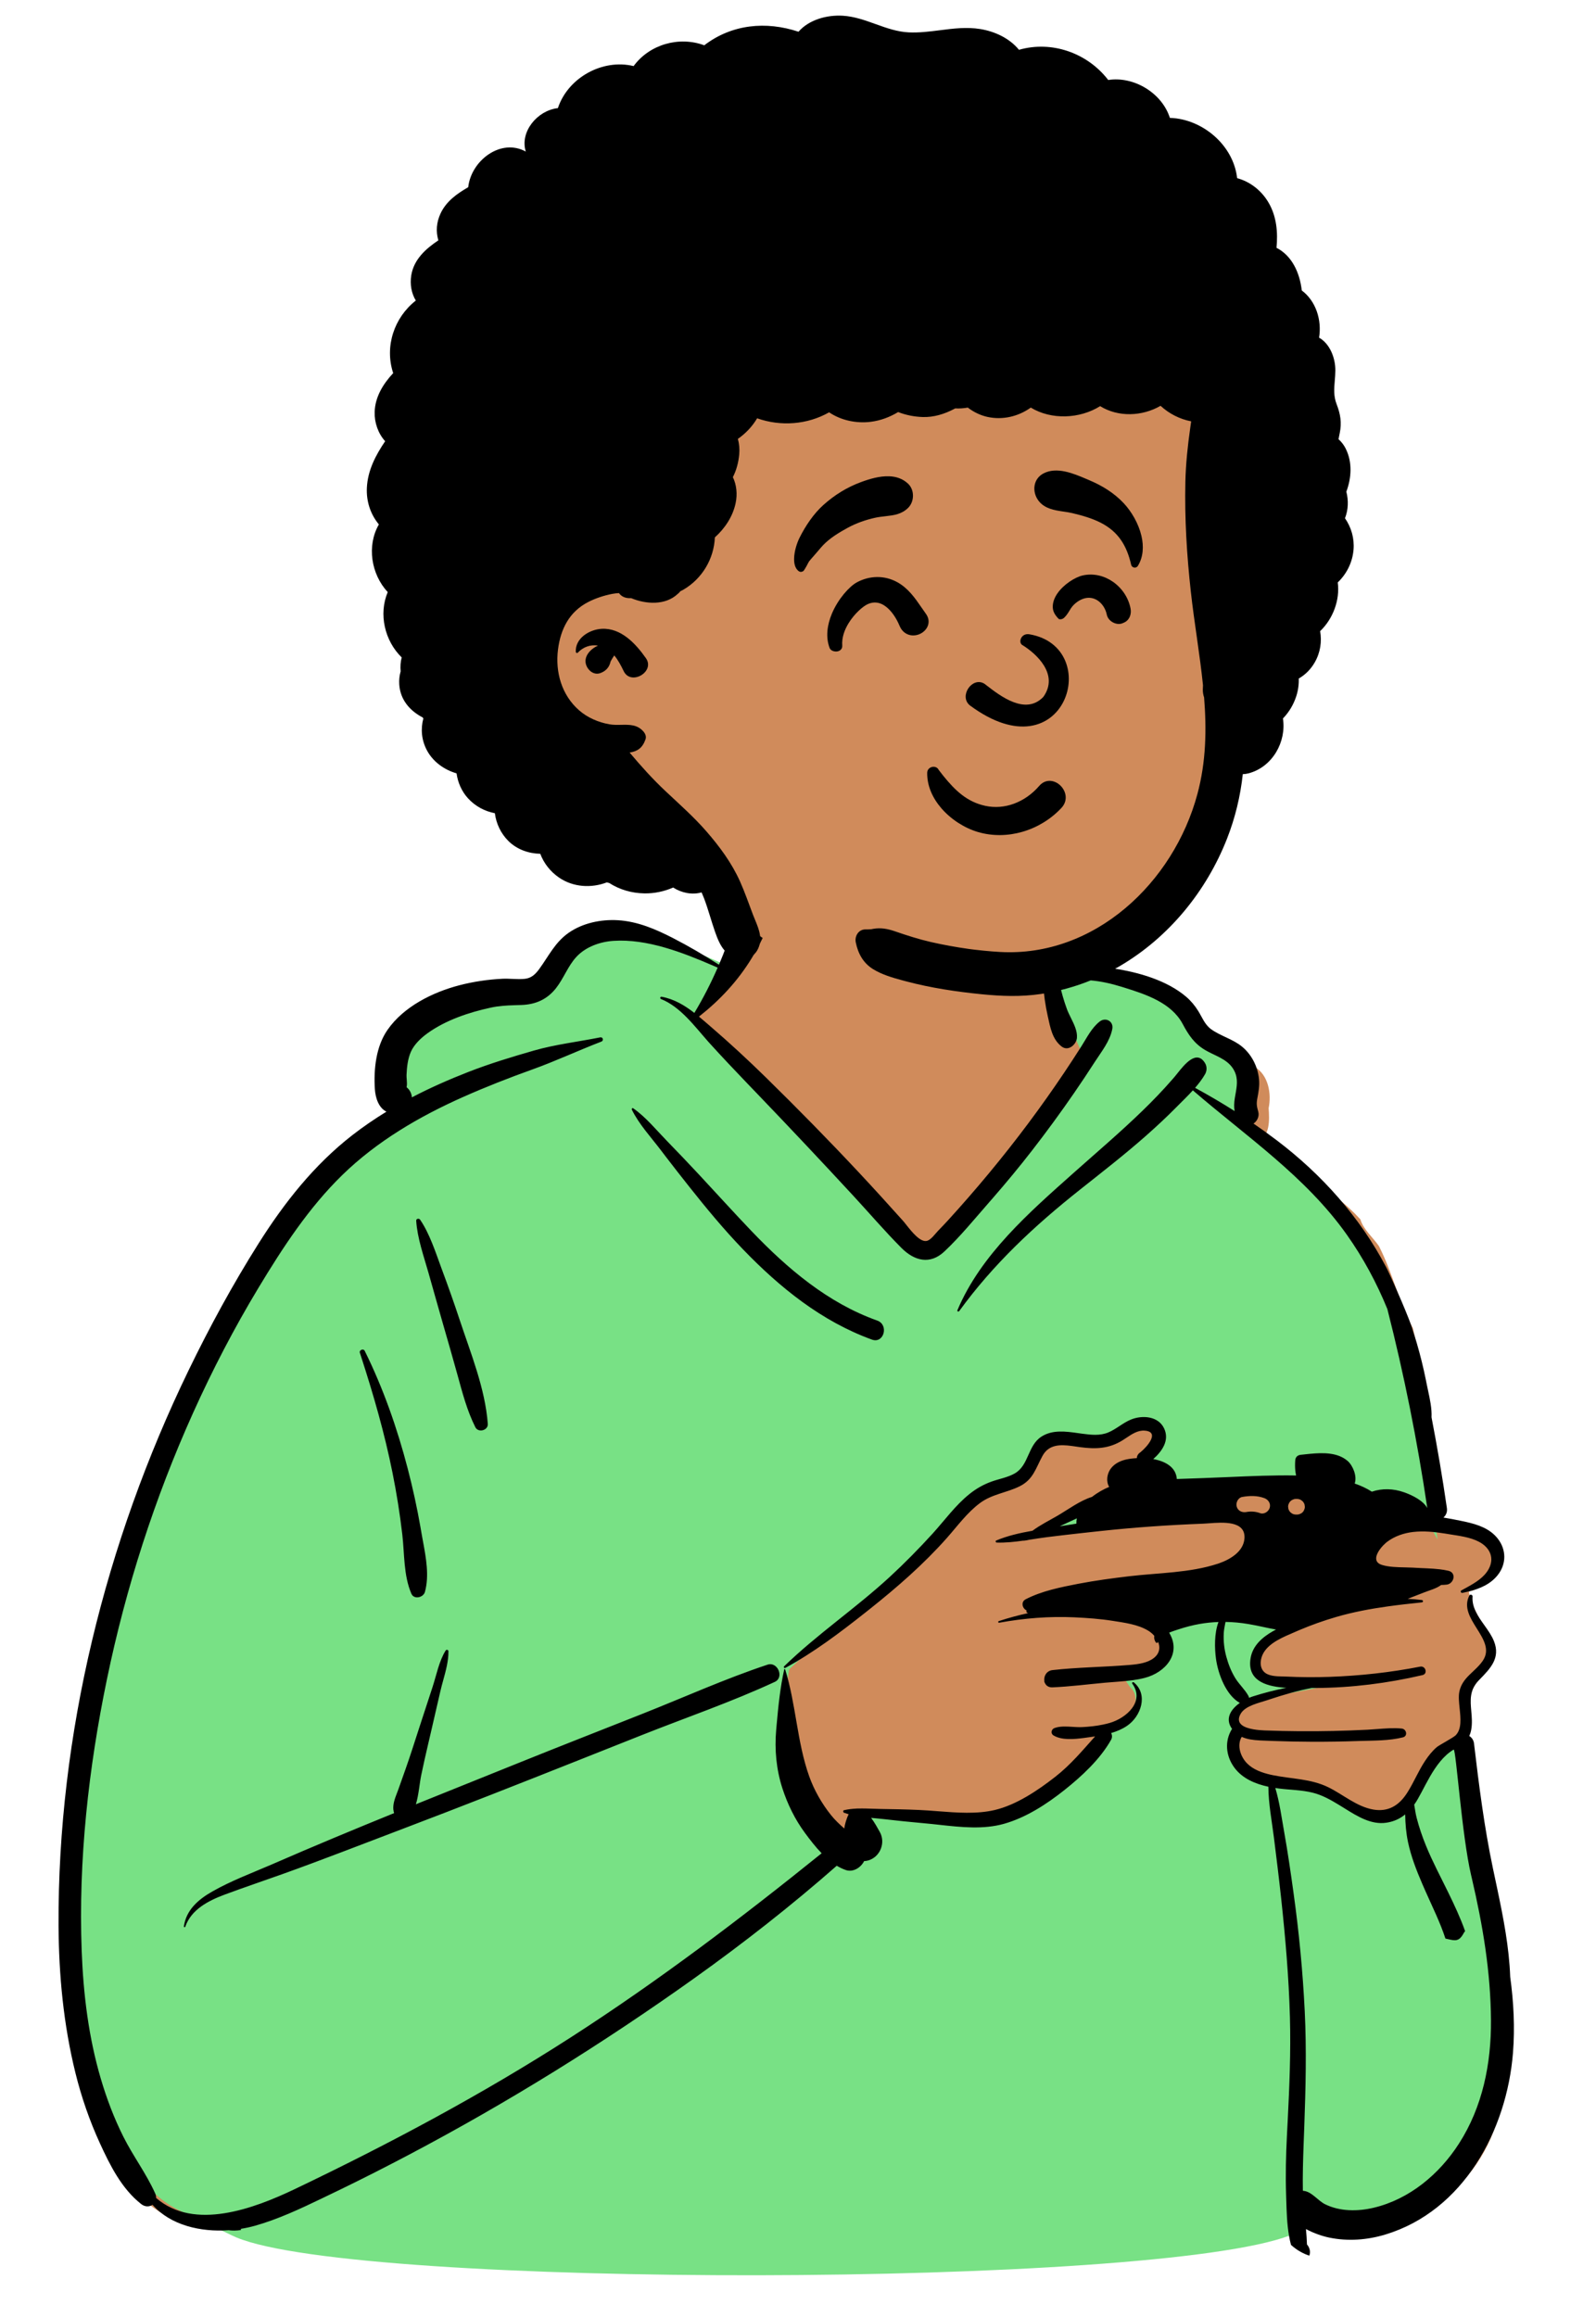 <svg xmlns="http://www.w3.org/2000/svg" xmlns:xlink="http://www.w3.org/1999/xlink" width="818" height="1187" viewBox="0 0 818 1187" fill="none">
<path d="M752.934 815.328C762.35 813.645 770.222 800.888 768.136 792.899C764.461 790.09 754.828 784.56 750.844 781.978C726.572 782.714 735.797 748.945 733.049 731.78C730.283 714.986 728.229 697.426 724.182 680.537C716.991 667.023 713.618 651.873 706.745 638.427C703.677 633.971 698.717 629.886 697.231 624.709C682.198 608.289 661.501 598.447 644.469 584.54C651.079 582.424 650.639 573.509 650.212 567.784C651.75 560.315 650.106 550.947 643.295 546.739C640.993 539.239 630.931 536.621 625.047 541.399C621.182 524.076 606.061 513.566 590.22 507.138L590.262 506.986C574.287 500.646 555.14 497.486 539.201 501.049C547.614 407.301 475.811 403.859 439.371 411.738C420.731 415.768 392.764 428.313 386.411 445.754C382.824 455.601 372.53 487.357 371.065 497.486C343.238 481.607 310.978 460.668 286.842 492.636C282.009 498.207 276.661 502.345 269.43 504.259C246.85 510.118 216.88 510.314 204.046 533.332C196.374 547.592 203.273 556.988 201.212 571.253C99.57 642.632 14.629 905.585 33.7 1027.92C38.288 1071.7 60.688 1149.19 115.977 1139.53C144.177 1170.37 617.502 1170.37 666.309 1139.53C706.484 1150.03 747.306 1133.77 764.153 1095.29C785.548 1042.53 762.875 985.546 758.858 931.421C756.417 917.756 752.786 906.909 750.844 892.919C750.036 887.09 752.826 877.392 750.844 872.018C751.779 868.52 764.153 853.203 764.153 845.112C764.153 837.02 752.954 822.657 752.934 815.328Z"   fill="#D08B5B" >
</path>
<path d="M314.117 479.075C305.881 479.61 298.069 482.825 293.034 488.299C291.367 490.112 290.188 491.77 288.527 494.587L288.038 495.425L287.561 496.257L286.569 498.017C285.12 500.591 284.222 502.091 283.283 503.403L283.013 503.774L282.725 504.156L282.44 504.521C278.592 509.378 273.602 511.725 266.947 511.938L263.415 512.045L262.592 512.073L261.964 512.097C257.422 512.278 254.198 512.609 250.772 513.352C237.416 516.248 226.152 520.588 217.312 526.919L217.147 527.036C213.116 529.849 212.503 527.555 208.29 536.473L207.76 537.614C203.692 546.489 206.696 557.562 207.692 561.235C207.836 561.766 207.938 562.142 207.971 562.335L207.982 562.42L208.245 567.057Q189.886 583.671 173.302 599.815C160.861 611.927 150.097 625.965 137.991 644.99L136.665 647.085L135.35 649.184L134.045 651.287L132.614 653.615L131.191 655.95L129.804 658.242L128.53 660.363C116.679 680.197 105.87 701.003 96.063 722.757C76.445 766.276 61.577 812.298 51.766 859.646C41.65 908.459 37.069 955.31 38.743 999.699C39.669 1024.24 42.768 1045.94 48.684 1065.97C51.863 1076.73 55.73 1086.74 60.387 1096.04C61.541 1098.34 62.631 1100.34 64.162 1102.96L64.799 1104.04L65.948 1105.97L69.702 1112.16C80 1129 99 1139 115.32 1136.94C130.534 1135.02 108.283 1140.2 108.283 1140.2L119.387 1145.53L121.183 1146.33C183.977 1172.56 590.967 1172.09 661.171 1145.28L662.78 1139.67L662.743 1139.28L662.647 1138.2C662.511 1136.55 662.01 1123.46 662.01 1123.46C661.749 1114.39 664.526 1116.66 664.629 1122.48L664.677 1125.21L667.4 1125.42L667.62 1125.44C667.768 1125.46 667.921 1125.49 668.079 1125.53C669.361 1125.83 670.423 1126.53 672.83 1128.57L673.436 1129.08C675.258 1130.61 676.257 1131.32 677.663 1132.02C685.366 1135.85 694.923 1136.35 704.558 1134.08C722.837 1129.74 739.058 1117.19 750.172 1099.89C761.83 1081.76 767.205 1059.76 767.058 1035.12C766.895 1012.19 763.614 989.307 757.141 961.592L756.78 960.051L756.64 959.45L756.432 958.523C755.304 953.367 754.215 946.571 753.114 938.122L752.686 934.769L752.295 931.563C752.256 931.245 752.218 930.926 752.18 930.605L751.719 926.647L751.221 922.208L749.407 905.496C749.243 904.03 749.098 902.786 748.966 901.714L748.797 900.384L748.641 899.233L748.502 898.298L748.37 897.5L748.285 897.04L748.202 896.636C748.112 896.229 748.021 895.893 747.906 895.589C747.459 894.398 746.989 893.694 745.404 893.446L744.859 893.361L743.779 893.59L742.833 894.169L742.418 894.437C737.603 897.609 733.793 902.402 729.84 909.343C729.84 909.343 723.711 920.885 722.273 922.862L721.522 923.894L721.624 924.47L718.173 927.31L717.82 927.592C715.571 929.35 713.035 930.455 710.013 930.91C705.256 931.628 700.737 930.091 693.88 925.998L692.951 925.437L692.2 924.975L689.973 923.592L687.671 922.177L686.485 921.461L685.924 921.127C681.106 918.28 677.485 916.61 673.374 915.585C670.312 914.82 667.76 914.478 662.79 914.054L659.293 913.759L658.011 913.64L657.177 913.554L655.941 913.409L654.33 913.188L652.109 912.839L650.587 912.514L650.05 912.396C643.119 910.833 638.038 908.107 634.898 903.824C631.135 898.689 630.723 892.372 633.871 887.414L634.967 885.688L633.76 884.036L633.626 883.847C631.68 880.997 632.768 878.127 636.668 875.234L638.89 873.628L641.206 872.669L641.598 872.51C642.11 872.306 642.583 872.135 643.02 871.998C648.65 870.213 654.225 868.782 659.743 867.724L682.528 863.352L658.464 861.722L657.908 861.677L657.061 861.599L656.258 861.512C646.649 860.398 642.573 857.098 643.824 849.932C644.627 845.339 648.045 841.616 653.823 838.351L654.761 837.834L654.98 837.719L655.198 837.611L663.7 833.522L654.398 831.949L653.519 831.796C652.61 831.633 651.694 831.454 650.643 831.236L644.868 830.012C643.534 829.74 642.285 829.502 640.971 829.272L640.076 829.119C636.292 828.482 632.509 828.115 628.745 828.022L628.795 827.891L626.258 827.979L625.525 828.005L624.284 828.048L623.172 828.095C620.206 828.243 617.242 828.572 614.281 829.081C610.535 829.739 606.777 830.702 602.938 831.968L601.123 832.569L600.638 832.733L600.153 832.901C599.36 833.179 598.644 833.449 597.952 833.735L594.723 835.07L596.531 838.06L596.681 838.313C601.161 846.076 595.962 854.144 585.844 856.774C584.324 857.17 582.698 857.493 580.846 857.778L575.31 858.595L579.137 864.331L579.412 864.581L579.613 864.769C584.145 869.168 582.052 877.583 575.803 881.788C573.773 883.159 571.357 884.23 568.51 885.07L564.947 886.121L566.725 889.383L566.77 889.478C566.831 889.63 566.818 889.754 566.73 889.911C562.051 898.252 554.275 906.291 543.523 914.828C533.003 923.178 523.286 928.825 513.622 931.561C507.68 933.234 501.136 933.613 492.75 933.042L491.65 932.963C490.649 932.888 489.652 932.803 488.54 932.698L487.385 932.586L485.311 932.373L479.488 931.743L477.057 931.486L475.934 931.374L470.461 930.874L467.333 930.575C463.659 930.216 459.892 929.819 455.991 929.381L452.243 928.954L451.074 928.831L450.223 928.747L439.816 927.776L443.95 933.213L444.229 933.586C444.97 934.599 445.703 935.747 446.496 937.105L447.048 938.067L448.125 939.979L448.24 940.189C450.319 944.12 448.204 949.183 443.952 950.354C443.533 950.471 443.104 950.535 442.683 950.547L440.887 950.599L440.085 952.207L439.97 952.427C438.739 954.663 436.236 955.933 434.363 955.289C433.005 954.826 431.65 954.181 430.291 953.36L428.41 952.223L425.432 949.81L422.843 947.137C420.651 944.845 418.629 942.377 416.008 938.889L414.901 937.403C413.418 935.399 412.234 935.046 411.166 934.727C408.789 934.019 406.982 933.48 403.723 915.322C399 889 404.202 856.903 404.202 856.903C404.263 856.51 404.319 856.161 404.37 855.857L404.464 855.314L405.786 854.048C411.116 848.982 416.346 844.495 424.933 837.541L427.792 835.234L436.88 827.954C444.212 822.068 448.931 818.172 453.302 814.323L454.639 813.138L456.263 811.676L457.84 810.234C465.354 803.316 472.732 795.852 480.106 787.758L481.052 786.704C481.157 786.586 481.263 786.466 481.37 786.345L482.365 785.206L483.568 783.805L486.954 779.81C491.603 774.348 494.326 771.435 497.511 768.747L498.062 768.287L498.57 767.874C501.842 765.238 505.324 763.272 509.173 761.904C509.647 761.734 510.095 761.584 510.635 761.417L511.529 761.147L514.045 760.42C517.579 759.392 519.581 758.641 521.693 757.384C525.003 755.42 526.684 753.157 528.9 748.44L529.286 747.607L530.161 745.667C532.003 741.644 533.196 739.921 535.304 738.575C538.598 736.47 542.5 736.074 548.662 736.807L549.483 736.909L550.291 737.015L553.557 737.47L554.837 737.641L555.375 737.709C561.405 738.462 565.081 738.348 569.016 736.719C570.504 736.105 571.68 735.472 573.459 734.35L574.205 733.874L576.257 732.539C577.865 731.502 578.872 730.912 579.887 730.442L580.269 730.271L580.641 730.115C586.038 727.895 591.915 729.09 593.82 733.176C595.449 736.662 594.12 740.269 590.164 744.208L589.753 744.608L589.355 744.982L584.437 749.446L590.425 750.529L590.794 750.599C596.526 751.715 599.762 754.228 600.048 758.013L600.264 760.881L604.797 760.73L620.008 760.196L637.348 759.463L644.146 759.21C651.033 758.983 656.882 758.895 662.452 758.962L664.116 758.987L667.931 759.055L667.096 755.331L666.992 754.828C666.763 753.641 666.644 752.369 666.628 750.992L666.627 750.592L666.633 750.182C666.645 749.628 666.674 749.041 666.721 748.385L670.421 747.988L671.594 747.872L672.376 747.801L673.364 747.722C680.654 747.185 685.348 747.979 688.613 750.812C690.709 752.642 692.164 756.906 691.371 759.078L690.322 761.952L693.216 762.945L693.906 763.188C696.649 764.179 699.146 765.382 701.374 766.805L702.583 767.578L703.943 767.122L704.406 766.972C708.886 765.583 713.669 765.739 718.412 767.39L719.03 767.61L719.326 767.721L719.734 767.877C724.056 769.564 727.521 771.828 728.773 774.113L736.815 788.792L734.372 772.233L733.89 769.004C728.858 735.639 722.172 702.594 713.848 669.973L713.797 669.772L713.168 668.243C707.61 654.887 700.729 642.348 692.607 630.883C685.119 620.308 676.172 610.402 665.156 600.128L664.825 599.819L663.135 598.256C657.022 592.637 651.176 587.655 641.366 579.625L634.357 573.912L636.891 575.521L635.614 568.732L635.558 568.402C635.336 566.952 635.388 565.226 635.697 563.264L635.811 562.569L636.287 559.828L636.41 559.082L636.479 558.626C637.262 553.349 636.833 549.702 634.299 545.807C632.005 542.279 629.327 540.489 623.497 537.695L621.65 536.803C621.13 536.547 620.698 536.329 620.309 536.123L619.859 535.88L619.431 535.64L619.087 535.439C614.688 532.836 612.076 529.616 608.663 523.211C605.695 517.644 600.941 513.373 594.5 509.933C589.767 507.406 585.146 505.7 576.985 503.163L574.979 502.543L574.282 502.335C562.236 498.772 551.618 498.023 542.025 500.88L539.365 501.672L539.948 504.385L540.228 505.647C540.85 508.218 544.538 517.095 551.293 532.279L554.973 540.501L496.71 623.148C491.505 629.151 487.884 633.13 484.241 636.728L483.535 637.421L482.501 638.417L481.872 639.012C476.292 644.268 470.194 643.49 463.991 637.259Q461.76 635.018 421.848 592.17L358.769 524.392C358.227 523.775 357.697 523.178 357.117 522.535L358.322 520.542L359.107 519.23C363.273 512.205 367.074 504.744 370.456 496.988L371.658 494.232L365.926 491.748L364.257 491.034C343.1 482.038 328.722 478.122 314.117 479.075ZM550.522 775.241L545.186 777.691L543.017 778.699L542.324 779.03L542.225 779.08L541.858 779.259L523.821 788.321L543.55 784.975L545.642 784.626C547.741 784.281 549.86 783.951 551.998 783.634L554.641 783.242L554.557 780.572L554.554 780.178C554.564 779.649 554.626 779.107 554.738 778.554L555.928 772.699L550.522 775.241Z" fill-rule="evenodd"  fill="#78E185" >
</path>
<path d="M378.528 464.733C380.225 458.012 379.977 449.136 385.103 444.082C389.56 439.689 398.143 441.414 399.588 447.907C399.661 448.232 399.712 448.553 399.758 448.874C400.092 450.244 400.217 451.561 400.176 452.884C400.196 453.361 400.161 453.839 400.072 454.312C399.893 455.869 399.518 457.467 399.011 459.214C397.932 462.931 396.696 466.603 395.315 470.22C392.585 477.373 389.362 484.198 385.378 490.74C378.181 502.557 369.032 512.366 358.246 520.845C360.293 522.534 362.294 524.291 364.299 526.016C373.99 534.356 383.419 543.074 392.552 552.022C408.771 567.915 424.664 584.103 440.184 600.679C447.839 608.854 455.352 617.136 462.824 625.474L463.069 625.754L463.334 626.07C463.685 626.494 464.082 626.996 464.516 627.544C467.366 631.146 471.814 636.768 475.248 635.702C477.246 635.08 479.35 632.099 480.712 630.677L483.221 628.061C484.055 627.186 484.883 626.307 485.698 625.415C500.294 609.423 514.105 592.817 527.073 575.46C533.401 566.991 539.518 558.363 545.413 549.585C548.443 545.072 551.417 540.519 554.331 535.928C557.149 531.488 559.428 526.716 563.581 523.402C566.629 520.97 570.852 523.2 570.084 527.187C568.874 533.466 564.528 538.776 561.106 544.083C557.669 549.416 554.151 554.697 550.554 559.922C543.631 569.982 536.408 579.83 528.927 589.48C522.485 597.79 515.763 605.887 508.86 613.82L506.973 615.98C499.548 624.445 492.26 633.431 484.055 641.157C476.708 648.076 468.684 646.06 461.991 639.336C453.526 630.835 445.667 621.641 437.522 612.83C421.246 595.222 404.8 577.748 388.184 560.46L382.722 554.77C376.353 548.122 370.01 541.432 363.833 534.621L363.036 533.733C355.991 525.808 348.828 515.881 338.813 511.852C338.089 511.561 338.355 510.533 339.137 510.677C345.548 511.862 350.9 515.092 355.88 518.951C360.356 511.544 364.35 503.736 367.832 495.75L365.598 494.78C349.614 487.873 331.599 480.909 314.438 482.029C307.522 482.479 300.143 485.099 295.368 490.291C291.044 494.994 288.885 501.336 284.917 506.345C280.372 512.082 274.444 514.664 267.169 514.897L263.631 515.004C259.563 515.136 255.661 515.349 251.534 516.245C240.352 518.669 228.563 522.602 219.185 529.319C215.783 531.755 212.271 535.105 210.626 538.796C208.995 542.453 208.526 546.732 208.367 550.679C208.338 551.403 208.402 552.214 208.467 553.042C208.574 554.415 208.686 555.835 208.386 556.983C208.44 556.774 208.465 556.886 208.472 557.106C209.971 558.288 210.992 560.253 211.103 562.211C220.451 557.339 230.128 553.069 239.993 549.22C250.977 544.935 262.302 541.501 273.629 538.249C284.715 535.068 296.319 533.752 307.62 531.484C309.059 531.195 309.559 533.138 308.218 533.654C296.34 538.216 284.847 543.624 272.87 547.916C260.899 552.207 249.017 556.851 237.393 562.013C214.925 571.994 193.222 584.694 175.521 601.925C158.233 618.755 144.898 639.2 132.496 659.756C120.006 680.457 108.859 701.912 98.924 723.951C79.27 767.55 64.532 813.391 54.829 860.215C45.386 905.781 40.11 952.974 41.867 999.547C42.701 1021.67 45.403 1043.8 51.687 1065.08C54.689 1075.24 58.447 1085.17 63.195 1094.65C68.202 1104.65 74.948 1113.55 79.52 1123.72C79.896 1124.56 80.04 1125.36 80.019 1126.1C99.519 1143 130.041 1131.61 151.145 1121.53C199.705 1098.31 247.365 1072.9 292.665 1043.74C337.375 1014.96 379.745 982.837 421.115 949.498C417.915 946.198 415.094 942.498 412.615 939.148C407.495 932.228 403.645 924.388 400.995 916.207C397.895 906.627 396.934 896.377 397.815 886.368L398.065 883.537C398.908 874.085 399.881 864.493 401.955 855.257C401.974 855.138 402.065 855.087 402.165 855.087C402.264 855.087 402.365 855.148 402.405 855.257C407.995 873.148 408.445 892.377 414.724 910.038C417.254 917.138 421.174 923.998 425.875 929.888C427.905 932.437 430.285 934.648 432.714 936.808C432.875 935.707 433.094 934.618 433.424 933.548L433.686 932.701C434.011 931.672 434.414 930.529 434.974 929.517C434.184 929.288 433.415 929.038 432.655 928.757C432.054 928.538 431.924 927.568 432.655 927.408C434.645 926.948 436.695 926.718 438.785 926.618C439.115 926.568 439.434 926.558 439.754 926.578C442.302 926.499 444.88 926.591 447.411 926.681L447.411 926.681C448.763 926.729 450.102 926.777 451.415 926.798C457.945 926.898 464.455 927.017 470.974 927.308C474.107 927.443 477.342 927.695 480.624 927.951C490.415 928.714 500.627 929.509 509.825 927.337C520.985 924.698 531.985 917.257 540.934 910.257C548.754 904.138 554.785 896.868 561.274 889.618C560.808 889.691 560.346 889.76 559.885 889.824L555.7 890.397C550.418 891.103 544.147 891.656 539.955 889.118C538.354 888.148 538.815 885.948 540.445 885.347C543.251 884.318 546.5 884.523 549.69 884.724C551.365 884.829 553.024 884.933 554.594 884.858C558.174 884.687 561.795 884.308 565.325 883.568C566.485 883.328 567.634 883.048 568.774 882.718C577.134 880.308 586.955 871.828 580.315 862.568C580.065 862.218 580.344 861.898 580.684 861.837C580.835 861.808 580.995 861.837 581.125 861.948C588.684 868.207 584.754 879.427 577.604 884.238C575.145 885.898 572.365 887.058 569.485 887.908C570.035 888.917 570.134 890.158 569.474 891.337C563.875 901.318 554.395 910.087 545.514 917.138C536.395 924.377 525.875 931.207 514.565 934.408C503.985 937.388 492.559 936.137 481.557 934.932C478.978 934.65 476.421 934.37 473.905 934.148C466.724 933.517 459.565 932.767 452.395 931.937C450.474 931.718 448.485 931.548 446.464 931.358C448.365 933.858 449.875 936.738 450.865 938.468C454.085 944.087 451.115 951.488 444.875 953.207C444.224 953.388 443.554 953.488 442.895 953.507C441.214 956.877 437.214 959.358 433.514 958.087C431.905 957.538 430.354 956.788 428.865 955.888C405.594 976.328 381.094 995.507 355.895 1013.49C309.165 1046.83 260.184 1077.28 209.395 1104.05C197.955 1110.08 186.428 1115.95 174.803 1121.59L164.797 1126.41C153.722 1131.74 142.387 1137.04 130.625 1140.35C128.332 1140.99 125.931 1141.51 123.471 1141.91C123.439 1142.13 123.431 1142.34 123.446 1142.54C121.234 1142.84 119.304 1142.88 117.656 1142.68L117.281 1142.63C102.864 1143.64 87.443 1140.12 78.168 1129.59C76.622 1130.67 74.368 1130.79 72.379 1129.23C62.376 1121.38 56.413 1109.43 51.18 1098.02C45.874 1086.45 41.715 1074.39 38.659 1062.03C32.555 1037.35 30.134 1011.9 30.006 986.513C29.545 888.694 54.043 790.016 96.595 702.197C107.387 679.924 119.283 658.067 132.489 637.13C145.659 616.25 160.952 596.845 180.537 581.617C186.169 577.239 192.028 573.236 198.071 569.548C194.015 567.538 192.404 562.425 192.12 557.883C191.49 547.796 192.692 536.175 198.598 527.664C206.883 515.724 221.714 508.362 235.466 504.782C242.645 502.914 250.071 501.825 257.476 501.457C259.158 501.373 260.87 501.447 262.58 501.522C264.752 501.617 266.923 501.712 269.033 501.482C272.361 501.12 274.419 499.134 276.333 496.523C281.236 489.83 284.428 482.81 291.461 477.904C298.677 472.871 308.028 470.945 316.721 471.467C326.848 472.076 336.087 476.066 345.006 480.651C353.056 484.789 360.87 489.373 368.485 494.263C369.881 490.992 371.196 487.696 372.419 484.389C374.791 477.977 376.854 471.361 378.528 464.733ZM535.863 482.149C536.431 478.086 537.274 473.822 539.559 470.638C539.779 470.332 540.317 470.325 540.417 470.75C541.133 473.815 540.972 477.131 540.813 480.41C540.723 482.251 540.634 484.08 540.701 485.847C540.879 490.542 541.433 495.21 542.249 499.836C550.831 495.322 560.973 494.742 570.753 496.195C583.404 498.075 598.043 502.235 607.958 510.687C610.406 512.775 612.434 515.247 614.132 517.972C616.17 521.242 617.471 524.936 620.702 527.279C625.7 530.904 631.896 532.307 636.701 536.324C641.6 540.419 644.641 546.541 645.284 552.859C645.627 556.222 645.072 559.366 644.434 562.646C643.862 565.597 644.143 566.808 644.92 569.649C645.53 571.879 644.366 574.41 642.468 575.64C646.537 578.433 650.551 581.312 654.495 584.308C677.474 601.748 696.905 623.488 710.375 649.068L710.701 649.703L711.078 650.467C714.36 657.211 722.949 676.927 724.016 681.36C724.779 683.675 725.518 685.999 726.205 688.337C728.019 694.533 729.558 700.807 730.833 707.131L731.174 708.858C731.398 710.008 731.658 711.204 731.923 712.43C732.884 716.865 733.928 721.688 733.703 726.124C736.686 741.582 739.329 757.105 741.585 772.693C741.88 774.735 741.067 776.394 739.805 777.495C742.822 777.98 745.82 778.576 748.785 779.177L750.508 779.539L751.37 779.729C757.545 781.122 763.64 783.15 767.684 788.337C772.045 793.948 772.134 801.158 767.754 806.808C764.035 811.608 758.604 813.888 752.934 815.328C751.815 815.608 750.684 815.868 749.554 816.097C748.795 816.257 748.295 815.218 749.014 814.818L750.218 814.153L751.859 813.253C756.133 810.897 760.569 808.238 762.934 803.988C766.145 798.218 763.604 792.877 758.094 789.948C753.482 787.492 747.776 786.863 742.654 786.025L740.538 785.675C735.183 784.82 729.721 784.265 724.315 784.877C719.585 785.417 714.795 787.028 710.974 789.917L710.621 790.195L710.255 790.502C706.904 793.406 702.086 799.928 708.405 801.808C711.959 802.858 716.083 802.944 720.036 803.026C721.457 803.056 722.855 803.085 724.197 803.158L724.854 803.198C729.104 803.488 733.545 803.488 737.844 803.998C739.384 804.177 740.905 804.427 742.395 804.778C746.665 805.788 745.195 811.468 741.434 811.868C740.514 811.968 739.575 812.017 738.634 812.038C736.174 813.888 732.774 814.728 729.865 815.877C727.085 816.978 724.295 818.068 721.485 819.138C723.905 819.248 726.325 819.448 728.735 819.748C729.514 819.837 729.524 820.888 728.735 820.968C722.934 821.558 717.134 822.198 711.354 823.007C702.405 824.248 693.514 825.908 684.825 828.437C678.474 830.294 672.2 832.505 666.115 835.085L664.274 835.877L663.515 836.208C657.992 838.602 650.848 841.403 647.674 846.677C646.014 849.427 645.285 853.677 647.625 856.308C649.793 858.762 654.015 858.848 657.384 858.916C657.905 858.927 658.406 858.937 658.875 858.956L659.155 858.968C666.575 859.328 674.004 859.377 681.434 859.118C697.004 858.568 712.585 856.868 727.875 853.877C730.695 853.328 731.915 857.558 729.075 858.218C711.04 862.408 692.806 864.707 674.301 864.814L672.274 864.818C665.066 866.196 657.996 868.251 650.987 870.57L649.585 871.038C645.445 872.437 638.375 873.828 635.934 877.937C634.315 880.667 634.884 882.538 636.485 883.808C639.304 886.038 645.304 886.457 648.224 886.568C659.924 887.007 671.634 887.087 683.344 886.837C689.195 886.707 695.045 886.498 700.895 886.198C702.471 886.115 704.076 885.991 705.694 885.865C709.95 885.536 714.295 885.199 718.424 885.597C720.875 885.837 721.695 889.437 719.035 890.108C712.006 891.888 704.122 891.733 696.859 891.96L696.024 891.988C688.224 892.267 680.415 892.388 672.615 892.368C665.92 892.341 659.227 892.206 652.539 891.96L646.626 891.726L645.579 891.675C642.428 891.507 639.209 891.143 636.415 889.847C633.835 894.167 635.764 899.957 639.094 903.377C642.264 906.638 646.835 908.238 651.214 909.238C651.625 909.328 652.035 909.417 652.445 909.498C662.065 911.457 671.865 911.288 680.865 915.707C688.434 919.427 695.365 925.627 703.844 927.097C711.424 928.417 716.934 925.078 720.974 918.898C721.195 918.558 721.415 918.218 721.625 917.877C724.804 912.757 727.094 907.118 730.445 902.097C732.155 899.538 734.085 897.078 736.445 895.078C737.504 894.167 744.924 890.228 746.085 889.048C749.21 885.841 748.645 880.42 748.105 875.239C747.783 872.146 747.469 869.138 747.955 866.738C749.474 859.267 756.045 856.638 759.985 850.847C763.776 845.269 760.385 839.869 756.908 834.334C753.516 828.935 750.043 823.407 753.075 817.457C753.155 817.308 753.254 817.198 753.384 817.127C753.924 816.837 754.785 817.198 754.735 817.908C754.307 823.562 757.542 828.106 760.768 832.638C762.666 835.304 764.561 837.966 765.705 840.847C769.111 849.413 763.956 854.71 758.418 860.4C758.234 860.588 758.05 860.778 757.865 860.968C753.122 865.859 753.586 871.128 754.078 876.703L754.078 876.704C754.349 879.78 754.628 882.949 754.045 886.198C753.831 887.396 753.487 888.452 753.04 889.397C754.298 890.177 755.268 891.469 755.481 893.273C758.005 914.673 760.718 936.007 765.148 957.111L766.096 961.595L767.365 967.576C770.523 982.537 773.47 997.557 774.03 1012.85C775.789 1025.76 776.487 1038.77 775.445 1051.77C772.285 1091.32 750.174 1132.7 710.004 1144.84C700.705 1147.65 690.844 1148.38 681.304 1146.41C678.035 1145.74 673.455 1144.26 669.344 1142.02C669.589 1144.65 669.783 1147.29 669.864 1149.92C671.219 1151.43 671.832 1153.71 671.06 1155.65C667.784 1154.58 664.807 1152.87 662.125 1150.53L661.681 1150.14C660.092 1144.23 659.627 1137.77 659.396 1131.55L659.335 1129.78C659.274 1128.06 659.235 1126.37 659.174 1124.72C658.835 1114.45 659.075 1104.16 659.604 1093.9L659.994 1086.34C660.888 1068.73 661.615 1051.15 661.125 1033.49C660.565 1013.16 658.825 992.917 656.645 972.698C655.514 962.267 654.235 951.858 652.924 941.448C651.875 933.068 650.115 924.048 650.085 915.408C643.354 913.968 636.745 911.207 632.604 905.558C628.214 899.568 627.565 891.908 631.464 885.767C627.695 880.608 630.785 875.748 635.445 872.468C628.285 868.457 624.295 857.517 623.235 849.908C622.514 844.687 622.285 836.877 624.514 831.007C621.315 831.118 618.115 831.448 614.915 831.998C611.214 832.648 607.585 833.597 604.004 834.778L602.192 835.377C601.277 835.684 600.247 836.045 599.224 836.468C605.695 847.167 597.384 856.868 586.724 859.638C584.695 860.167 582.625 860.538 580.535 860.837C575.825 861.488 571.014 861.687 566.344 862.118C557.405 862.937 548.415 864.108 539.445 864.488C537.474 864.578 536.205 863.658 535.604 862.377C535.365 861.988 535.224 861.627 535.174 861.248L535.274 861.318C534.844 858.917 536.285 855.998 539.445 855.648C552.395 854.187 565.524 854.118 578.514 853.048L579.347 852.979C583.424 852.627 588.227 851.98 591.455 849.398C594.455 846.998 594.724 843.877 593.524 841.058C593.504 841.127 593.485 841.207 593.474 841.278C593.384 841.837 592.615 841.818 592.365 841.427C591.615 840.288 591.424 839.167 591.615 838.087C590.714 837.048 589.625 836.127 588.445 835.417C583.214 832.238 576.335 831.368 570.384 830.427C563.875 829.398 557.315 828.927 550.745 828.618C537.815 828.007 524.844 829.058 512.125 831.377C511.594 831.468 511.375 830.728 511.895 830.558C516.854 828.917 521.924 827.538 527.054 826.448C526.934 826.427 526.815 826.408 526.695 826.377C526.245 826.267 525.924 825.718 526.075 825.278C526.094 825.207 526.155 825.078 526.155 825.078C523.974 824.078 523.065 820.718 525.705 819.358C533.934 815.108 543.594 813.187 552.625 811.437C561.295 809.767 570.054 808.597 578.825 807.558C593.655 805.818 609.825 805.858 624.094 801.177L624.681 800.98C630.492 798.976 637.429 794.915 637.835 788.058C638.356 779.037 626.766 779.906 619.514 780.45C618.428 780.531 617.44 780.605 616.604 780.638C599.035 781.308 581.485 782.528 563.995 784.408C560.424 784.788 556.854 785.177 553.285 785.578C547.815 786.187 542.335 786.828 536.875 787.507C533.825 787.888 530.705 788.388 527.565 788.868C526.585 789.108 525.625 789.278 524.665 789.368C524.594 789.377 524.535 789.358 524.485 789.328C519.915 789.968 515.325 790.457 510.865 790.318C510.354 790.308 510.035 789.507 510.575 789.267C516.335 786.828 522.745 785.388 529.174 784.257C533.155 781.288 537.964 778.908 541.915 776.608C547.335 773.448 553.545 768.798 559.695 766.908C562.464 764.728 565.604 762.978 568.495 761.788C567.665 760.498 567.365 758.707 567.514 757.198C568.065 751.788 572.395 748.767 577.395 747.707C578.945 747.388 580.735 747.148 582.645 747.058C582.684 746.048 583.134 745.058 584.134 744.318L584.43 744.094L584.639 743.927C587.996 741.201 594.659 733.528 586.634 732.968C583.158 732.722 580.12 734.756 577.278 736.659C576.638 737.088 576.007 737.51 575.384 737.898C568.344 742.288 561.535 742.507 553.495 741.417L549.881 740.898L549.28 740.817C543.467 740.054 537.571 739.949 534.325 745.877C530.844 752.218 529.625 757.998 522.604 761.488C515.895 764.818 508.445 765.478 502.285 770.058C495.684 774.957 490.724 781.837 485.325 787.937C473.415 801.377 459.785 813.248 445.745 824.408L443.248 826.387C430.318 836.605 416.971 846.666 402.495 854.538C402.395 854.587 402.294 854.608 402.205 854.608C401.815 854.568 401.524 854.068 401.875 853.728C418.785 837.298 438.565 823.978 455.934 807.988C463.634 800.898 470.964 793.437 478.014 785.698C484.174 778.908 489.634 771.278 496.815 765.498C500.304 762.687 504.075 760.538 508.294 759.038C512.235 757.627 516.655 756.927 520.285 754.767C527.395 750.548 526.705 740.548 533.815 736.007C539.466 732.397 546.259 733.356 552.605 734.251C553.106 734.322 553.603 734.392 554.098 734.46L554.905 734.568C559.285 735.148 563.815 735.638 567.995 733.908C572.134 732.198 575.464 728.998 579.634 727.298C585.445 724.908 593.684 725.478 596.665 731.868C599.514 737.968 595.625 743.488 591.085 747.538C597.274 748.658 602.705 751.648 603.165 757.748C607.705 757.597 612.235 757.437 616.774 757.278C621.12 757.127 625.472 756.937 629.827 756.747C641.316 756.246 652.823 755.744 664.295 755.948C663.934 754.337 663.774 752.677 663.754 750.988C663.745 750.048 663.785 749.108 663.854 748.148C663.974 746.507 665.054 745.517 666.655 745.347L670.229 744.966L671.424 744.847C678.119 744.214 685.605 744.081 690.705 748.507C693.445 750.898 695.655 756.398 694.315 760.068C697.434 761.138 700.405 762.507 703.115 764.238C708.485 762.437 714.125 762.638 719.524 764.517L720.166 764.746C724.004 766.155 729.445 768.824 731.53 772.632C726.467 738.314 719.644 704.289 711.067 670.675C705.592 657.251 698.674 644.42 690.285 632.578C669.155 602.738 638.714 582.218 611.375 558.628C608.963 561.283 606.365 563.809 603.935 566.24L602.904 567.276C597.954 572.289 592.791 577.086 587.514 581.751C576.485 591.501 564.876 600.5 553.35 609.643C530.115 628.076 509.108 647.649 491.63 671.714C491.316 672.148 490.445 671.895 490.688 671.318C502.676 642.821 527.528 621.156 550.104 601.053C561.976 590.482 574.126 580.166 585.541 569.096C590.863 563.935 596.018 558.596 600.882 552.999L602.091 551.595C602.479 551.141 602.931 550.573 603.433 549.941C607.05 545.392 613.318 537.509 617.638 544.708C618.669 546.423 618.624 548.617 617.638 550.334C616.24 552.774 614.465 555.101 612.524 557.336C619.424 561.089 626.182 565.052 632.792 569.247C632.412 567.226 632.507 564.992 632.86 562.757L632.976 562.047L633.458 559.275C634.148 555.189 634.503 551.39 631.91 547.404C628.668 542.418 622.555 540.863 617.685 537.982C612.075 534.662 609.145 530.22 606.141 524.582C600.388 513.789 587.392 509.461 576.221 505.989L574.815 505.553C564.493 502.354 553.327 500.642 543.007 503.716C543.975 508.222 545.242 512.664 546.825 516.991C547.354 518.437 548.097 519.934 548.854 521.461C550.509 524.798 552.236 528.28 551.965 531.693C551.693 535.136 547.563 538.816 544.136 536.185C539.282 532.461 538.312 526.396 537.011 520.618C535.753 515.03 534.95 509.306 534.608 503.589C534.279 498.079 534.536 492.573 535.216 487.101L535.737 483.082L535.863 482.149ZM338.718 589.295C333.681 582.649 327.518 576.025 323.832 568.521C323.625 568.099 324.079 567.498 324.537 567.815C330.996 572.298 336.286 578.855 341.752 584.463C347.297 590.153 352.768 595.896 358.188 601.706C367.245 611.416 376.138 621.285 385.323 630.877C403.627 649.992 424.334 667.582 449.596 676.566C455.709 678.74 453.031 688.55 446.904 686.33C421.065 676.962 399.66 659.641 380.779 640.046C371 629.898 362.027 619.054 353.278 608.017C349.184 602.852 345.12 597.671 341.114 592.44L338.718 589.295ZM213.319 625.444C213.871 634.279 217.228 643.718 219.639 652.207C222.118 660.933 224.553 669.674 227.07 678.389C229.588 687.109 232.105 695.828 234.521 704.577C237.054 713.751 239.356 722.671 243.637 731.228C245.127 734.204 250.266 732.858 250.013 729.5C248.643 711.304 241.229 693.279 235.54 676.054C232.69 667.425 229.634 658.842 226.466 650.326L226.168 649.52C223.188 641.417 220.167 631.991 215.328 624.9C214.772 624.084 213.247 624.296 213.319 625.444ZM185.16 695.291L184.456 693.126C183.92 691.683 186.254 690.732 186.924 692.085C196.42 711.271 203.564 731.671 208.954 752.368C211.556 762.363 213.765 772.457 215.54 782.631L216.124 786.028L216.455 787.872C216.564 788.47 216.676 789.072 216.788 789.676C218.372 798.233 220.06 807.349 217.784 815.613C216.989 818.504 212.189 819.648 210.845 816.521C206.791 807.081 207.361 796.23 206.186 786.128C204.951 775.528 203.266 764.978 201.166 754.515C197.133 734.411 191.471 714.777 185.16 695.291ZM633.846 771.874C634.44 774.037 636.496 774.998 638.56 774.703L638.766 774.669C641.184 774.224 643.553 774.396 645.856 775.245C647.882 775.993 650.239 774.408 650.776 772.451C651.39 770.217 650.017 768.281 647.982 767.531C644.332 766.183 640.417 766.259 636.639 766.955C634.514 767.345 633.309 769.921 633.846 771.874ZM661.371 769.135L661.53 768.975C661.857 768.669 662.233 768.446 662.658 768.308C663.134 768.058 663.648 767.943 664.199 767.964L664.775 767.964L665.043 767.973C665.664 768.014 666.248 768.193 666.794 768.509L667.603 769.135L667.782 769.326C668.182 769.782 668.465 770.307 668.632 770.9L668.775 771.964L668.775 772.197C668.759 772.66 668.645 773.096 668.43 773.505C668.269 774 667.994 774.429 667.603 774.792L667.443 774.952C667.117 775.258 666.741 775.481 666.316 775.619C665.907 775.834 665.472 775.948 665.009 775.964L664.199 775.964L663.93 775.954C663.309 775.912 662.726 775.734 662.18 775.417L661.371 774.792C660.875 774.292 660.532 773.705 660.342 773.027L660.199 771.964C660.178 771.414 660.294 770.9 660.544 770.422C660.705 769.927 660.981 769.498 661.371 769.135ZM543.174 781.978C543.375 781.877 543.575 781.788 543.764 781.687C546.264 780.468 549.094 779.248 551.924 777.917C551.745 778.798 551.655 779.707 551.684 780.627C548.844 781.048 546.004 781.498 543.174 781.978ZM627.205 836.868C627.275 835.328 627.557 833.793 627.857 832.27L628.115 830.968C631.974 831.028 635.844 831.388 639.705 832.038C645.655 833.038 649.174 834.048 654.024 834.868C653.735 835.007 653.434 835.167 653.145 835.328L652.473 835.7C647.112 838.729 642.109 843.003 640.995 849.377C639.026 860.652 648.138 863.811 657.796 864.629L658.388 864.676L659.304 864.738C653.524 865.847 647.825 867.328 642.245 869.097C641.575 869.308 640.884 869.568 640.184 869.858C640.134 869.517 640.014 869.167 639.825 868.818C637.995 865.528 635.125 863.007 633.145 859.798C631.054 856.388 629.585 852.667 628.535 848.818C627.464 844.927 627.004 840.898 627.205 836.868ZM221.692 864.326C223.68 858.261 225.016 851.032 228.417 845.611C228.827 844.958 229.957 845.325 229.827 846.05C229.902 850.884 228.507 855.961 227.16 860.86C226.638 862.758 226.123 864.63 225.705 866.451C224.091 873.474 222.481 880.497 220.849 887.517L219.381 893.807C218.159 899.048 216.954 904.293 215.874 909.566C214.986 913.901 214.614 919.614 213.159 924.393C230.466 917.393 247.8 910.464 265.105 903.487C286.425 894.888 307.845 886.527 329.215 878.067C350.505 869.647 371.675 860.067 393.396 852.867C398.566 851.147 402.066 859.397 397.115 861.686C375.055 871.917 351.715 879.927 329.115 888.888L296.423 901.866C266.454 913.758 236.465 925.591 206.325 937.017C185.795 944.798 165.345 952.808 144.685 960.197C134.835 963.718 124.896 967.048 115.095 970.697C106.885 973.757 98.005 978.298 94.965 987.117C94.805 987.577 94.175 987.388 94.245 986.917C95.475 978.377 101.816 973.037 108.965 968.997C118.453 963.622 128.875 959.71 138.892 955.399L140.255 954.808C160.708 945.888 181.326 937.329 202.005 928.913C201.8 928.413 201.679 927.877 201.67 927.317L201.611 927.333C201.307 924.25 202.389 921.435 203.481 918.596C203.743 917.915 204.005 917.233 204.249 916.545L207.866 906.341C210.276 899.546 212.438 892.667 214.665 885.811C216.994 878.645 219.345 871.486 221.692 864.326ZM724.825 924.587C729.705 917.877 734.663 902.523 745.031 896.379L745.067 896.371C746.289 896.562 749.253 940.639 753.985 960.698L754.346 962.235C759.968 986.312 764.007 1010.16 764.174 1035.1C764.315 1057.26 759.875 1079.41 747.774 1098.23C737.695 1113.92 722.395 1126.76 703.995 1131.12C695.905 1133.03 686.724 1133.08 679.125 1129.3C675.524 1127.51 672.835 1123.49 668.895 1122.57C668.514 1122.48 668.134 1122.42 667.754 1122.39C667.616 1114.59 667.85 1106.78 668.134 1098.98L668.489 1089.41C669.199 1069.77 669.682 1050.19 668.724 1030.55C667.735 1010.26 665.785 989.978 662.985 969.858C661.545 959.478 660.045 949.068 658.205 938.748C656.884 931.388 655.854 923.408 653.634 916.058C654.325 916.167 655.014 916.257 655.695 916.347C661.384 917.058 667.174 917.058 672.774 918.457C677.706 919.686 681.948 922.091 686.227 924.694L687.767 925.637C688.275 925.95 688.788 926.269 689.304 926.591C695.735 930.596 702.821 935.01 710.585 933.837C714.504 933.248 717.615 931.718 720.205 929.587C720.264 934.377 720.674 939.198 721.674 943.888C723.245 951.246 725.945 958.174 728.902 965.039L729.754 966.999L730.615 968.957C734.155 976.978 738.094 984.828 740.828 993.197C741.219 993.284 741.592 993.37 741.948 993.452C745.938 994.372 747.841 994.811 750.217 990.361C750.42 989.98 750.659 989.673 750.918 989.414C748.532 982.659 745.465 976.124 742.335 969.707C738.445 961.728 734.235 953.888 730.875 945.658C728.964 940.998 727.315 936.148 726.054 931.257C725.504 929.127 725.224 926.837 724.825 924.587Z" fill-rule="evenodd"  fill="#000000" >
</path>
<path d="M267.181 343.06C273.762 384.476 341.506 428.062 346.862 435.731C403.944 517.463 471.177 503.176 522.837 503.176C574.497 503.176 615.037 448.841 634.184 399.882C642.786 377.886 624.308 345.485 624.308 330.393C624.308 300.827 643.857 262.69 640.786 229.602C636.362 181.936 567.965 75.218 416.396 82.672C308.244 87.991 250.787 239.895 267.181 343.06Z"   fill="#D08B5B" >
</path>
<path d="M360.95 23.207C348.07 18.428 332.9 22.717 324.75 33.857C308.81 29.987 291.08 39.807 285.941 55.387C275.441 56.547 266.31 67.507 269.48 77.657C256.7 70.617 241.46 82.267 239.98 95.907C234.25 99.207 228.76 103.107 225.85 109.257C223.67 113.867 223.31 118.678 224.68 123.137C218.13 127.497 212.06 133.007 210.781 141.097C210.05 145.727 210.88 150.297 213.12 153.987C202.05 162.647 197.01 177.487 201.521 191.167C196.35 196.707 192.22 203.397 192.021 211.167C191.88 216.527 193.8 222.077 197.4 226.057C192.55 233.207 188.5 240.928 188.04 249.767C187.67 256.847 189.88 263.477 194.18 268.678C187.91 279.597 190.17 294.147 198.72 303.347C193.97 314.647 197.14 328.317 205.89 336.827C205.261 339.147 205.119 341.545 205.341 343.944C204.726 346.09 204.482 348.358 204.626 350.625C205.136 358.587 210.101 364.161 216.607 367.566L216.974 368.094C215.558 373.376 215.976 379.183 218.871 384.536C221.982 390.286 227.678 394.41 233.994 396.212C234.648 400.876 236.583 405.368 239.767 408.895C243.58 413.118 248.442 415.625 253.628 416.652C254.316 421.913 256.633 426.976 260.597 430.9C264.914 435.174 270.874 437.31 276.899 437.425C278.711 442.176 281.899 446.443 286.562 449.64C293.763 454.577 303.077 455.121 311.03 452.075C311.445 452.194 311.863 452.3 312.279 452.41C317.507 455.745 323.588 457.594 330.244 457.711C335.215 457.798 340.362 456.771 345.008 454.712C349.356 457.49 354.713 458.568 359.585 457.21C360.036 458.225 360.466 459.246 360.861 460.277C362.97 465.847 364.47 471.627 366.43 477.247C369.031 484.687 371.861 490.397 380.31 491.477C383.31 491.867 386.57 489.507 388.01 487.067C391.231 481.552 389.112 476.414 386.948 471.167C386.679 470.514 386.409 469.859 386.148 469.201L385.771 468.227C383.66 462.637 381.7 457.007 379.26 451.547C374.99 442.047 368.84 433.747 362.031 425.917C355.59 418.517 348.21 412.017 341.07 405.307C334.47 399.117 328.51 392.457 322.7 385.567C326.72 384.947 329.29 383.237 330.85 378.777C331.35 377.347 330.72 375.867 329.8 374.807C326.685 371.184 322.625 371.267 318.394 371.353C316.377 371.394 314.321 371.435 312.31 371.077C306.67 370.077 301.12 367.697 296.781 363.897C287.85 356.087 284.531 344.327 285.99 332.787C287.33 322.207 291.81 313.407 301.49 308.428C305.22 306.507 309.74 305.027 313.861 304.257C314.99 304.047 316.111 303.928 317.24 303.867C318.361 305.457 320.25 306.537 323.021 306.467C323.173 306.464 323.322 306.451 323.472 306.444C331.231 309.675 341.027 310.13 347.217 304.411C347.804 303.975 348.318 303.458 348.748 302.87C349.237 302.659 349.727 302.425 350.22 302.138C359.954 296.457 365.935 286.231 366.389 275.325C371.537 270.695 375.513 264.75 377.004 257.916C378.05 253.124 377.488 248.35 375.619 244.462C377.392 240.98 378.476 237.103 378.88 232.779C379.126 230.152 378.898 227.42 378.183 224.858C382.177 222.083 385.588 218.483 388.053 214.308C400.089 218.576 413.805 217.598 424.956 211.246C431.058 215.408 438.976 217.031 446.313 216.106C451.337 215.472 456.033 213.704 460.324 211.114C464.341 212.686 468.68 213.517 472.892 213.659C478.581 213.852 484.109 212.121 489.099 209.491L489.546 209.241C491.711 209.354 493.888 209.207 496.037 208.828C499.047 211.147 502.562 212.822 506.097 213.596C513.956 215.318 521.962 213.361 528.316 208.825C538.829 215.226 553.415 214.632 563.855 208.085C573.171 213.84 585.386 213.357 594.824 207.907C599.173 211.94 604.635 214.726 610.51 215.873L610.04 219.178C608.74 228.377 607.75 237.577 607.54 246.867C607.12 265.678 608.271 284.477 610.34 303.167C612.111 319.167 614.941 335.117 616.57 351.057C616.521 351.817 616.48 352.567 616.48 353.327C616.47 354.787 616.72 356.117 617.14 357.317C618.45 373.797 618.16 390.267 613.72 406.777C601.47 452.397 560.88 490.447 512.55 487.727C509.75 487.567 506.95 487.347 504.15 487.067C502.63 486.907 501.111 486.747 499.59 486.567L497.66 486.327L497.6 486.317L497.5 486.307L497.3 486.277L496.65 486.197C490.1 485.277 483.57 484.107 477.12 482.637C470.88 481.207 464.89 479.277 458.85 477.197L458.4 477.045C454.812 475.852 451.471 475.214 447.65 475.857C447.32 475.907 446.99 476.007 446.65 476.057L446.521 476.067L445.947 476.106C445.184 476.154 444.43 476.183 443.67 476.167L443.446 476.167C439.973 476.232 437.964 479.645 438.611 482.817C439.771 488.517 442.39 493.357 447.43 496.497C451.934 499.301 457.415 500.908 462.613 502.301L464.63 502.837C477.17 506.157 490.13 508.087 503.031 509.377C513.31 510.397 523.16 510.767 533.4 509.267C547.63 507.187 561.57 502.207 573.98 494.937C599.07 480.227 618.31 456.647 628.89 429.678C633.052 419.087 635.74 407.935 636.971 396.626C637.922 396.606 638.915 396.479 639.956 396.202C652.347 392.903 659.387 379.856 657.548 368.098C660.63 364.94 662.972 361.019 664.355 356.763C665.351 353.696 665.756 350.635 665.649 347.642C668.898 345.76 671.714 343.06 673.806 339.435C676.741 334.349 677.548 328.726 676.613 323.361C683.202 317.051 686.846 307.368 685.636 298.406C690.179 294.062 693.175 288.187 693.729 281.626C694.223 275.766 692.542 270.118 689.345 265.513C691.052 261.18 691.199 256.418 690.044 251.91C692.681 244.831 693.196 236.87 689.738 229.89C688.79 227.98 687.527 226.338 686.034 225.028C686.181 224.191 686.345 223.342 686.54 222.457L686.652 221.928C687.755 216.499 687.035 212.18 685.031 206.997C683.445 202.895 683.772 199.03 684.113 194.993C684.256 193.305 684.401 191.586 684.41 189.807C684.441 183.347 681.59 176.107 676.07 172.997C677.54 163.867 674.41 154.197 667.2 148.817C666.15 139.657 662.14 130.997 654.25 126.967C655 118.987 654.31 110.867 650.16 103.787C646.59 97.678 640.771 93.057 634.07 91.287C632.2 74.407 616.37 60.937 599.6 60.397C595.56 47.678 581.2 38.937 568 40.987C557.3 27.077 539.06 20.707 522.26 25.517C517.41 19.597 509.91 16.087 502.34 14.867C495.386 13.752 488.577 14.619 481.756 15.488C476.463 16.161 471.163 16.836 465.781 16.587C454.031 16.047 443.76 8.757 431.95 8.057C423.82 7.577 414.67 10.057 409.25 16.257C392.68 10.747 375.111 12.357 360.95 23.207ZM295.112 333.948C295.131 334.458 295.772 334.788 296.151 334.378C298.911 331.438 302.671 330.138 306.491 330.758C302.601 332.518 298.862 336.388 300.471 340.828C301.481 343.608 304.461 345.978 307.612 344.878C310.051 344.018 311.841 342.418 312.661 339.928C312.663 339.92 312.676 339.877 312.696 339.813L312.697 339.812C312.778 339.554 312.967 338.954 312.951 338.898C313.141 338.508 313.371 338.128 313.591 337.758L313.888 337.252C314.185 336.75 314.483 336.26 314.821 335.788C316.831 338.188 318.331 341.088 319.651 343.828C323.331 351.508 335.951 344.148 331.032 337.178C325.791 329.748 318.331 321.628 308.381 322.168C302.081 322.508 294.791 326.978 295.112 333.948Z" fill-rule="evenodd"  fill="#000000" >
</path>
<path d="M575.944 257.815C579.899 262.018 583.563 268.231 585.039 274.623C586.267 279.94 585.978 285.369 583.203 289.918C582.992 290.264 582.699 290.503 582.373 290.646C582.032 290.797 581.651 290.84 581.285 290.778C580.921 290.717 580.575 290.552 580.3 290.3C580.037 290.058 579.837 289.737 579.747 289.345C577.54 279.649 573.253 272.435 564.104 267.784C559.604 265.495 554.429 264.041 549.53 262.882C548.106 262.545 546.602 262.327 545.087 262.106C540.339 261.412 535.557 260.619 532.462 256.781C530.597 254.469 529.814 251.513 530.256 248.809C530.673 246.263 532.161 243.929 534.865 242.53C541.598 239.049 549.964 242.465 556.763 245.374C557.267 245.59 557.762 245.802 558.246 246.007C564.895 248.813 570.959 252.517 575.944 257.815ZM465.407 247.807C467.107 249.408 467.924 251.685 467.924 253.96C467.924 256.28 467.076 258.615 465.394 260.253C462.069 263.492 458.134 263.994 454.153 264.44C451.941 264.691 450.175 264.892 448.437 265.284C443.661 266.363 438.939 267.986 434.632 270.325C430.129 272.77 425.222 275.718 421.692 279.495C420.853 280.394 420.062 281.337 419.269 282.283C418.547 283.144 417.851 283.974 417.117 284.774C416.275 285.693 415.475 286.656 414.679 287.617C414.187 288.427 414.09 288.627 413.99 288.834C413.841 289.146 413.668 289.495 413.47 289.87C413.198 290.382 412.881 290.944 412.548 291.452C411.994 292.383 411.697 292.639 411.44 292.753C411.014 292.943 410.61 293.037 410.218 292.986C409.851 292.939 409.504 292.762 409.162 292.473C407.455 291.031 406.952 288.664 407.004 286.151C407.082 282.339 408.488 278.117 409.785 275.522C412.799 269.492 416.979 263.224 422.006 258.724C427.742 253.587 434.018 249.698 441.226 247.018C445.705 245.352 450.891 243.823 455.771 244.016C459.284 244.155 462.637 245.2 465.407 247.807ZM579.089 315.871C579.6 314.615 579.707 313.167 579.455 311.825C578.406 306.254 575.042 301.31 570.503 298.126C566.092 295.032 560.589 293.603 555.049 294.793C551.003 295.663 545.008 299.502 541.85 304.184C540.504 306.179 539.671 308.319 539.581 310.431C539.495 312.446 540.008 314.478 542.676 317.155C542.936 317.236 543.208 317.28 543.477 317.28C544.138 317.28 544.821 317.003 545.274 316.603C546.469 315.553 547.312 314.223 548.178 312.792C548.642 312.027 549.102 311.257 549.69 310.579C551.449 308.552 554.003 306.833 556.683 306.385C559.167 305.97 561.407 306.706 563.181 308.095C565.257 309.719 566.713 312.211 567.253 314.874C567.472 315.952 568.036 316.925 568.818 317.707C569.607 318.496 570.615 319.083 571.635 319.389C573.479 319.942 574.779 319.68 576.441 318.814C577.719 318.149 578.589 317.098 579.089 315.871ZM461.051 320.622C462.011 322.929 463.529 324.288 465.183 324.986C467.14 325.812 469.353 325.699 471.259 324.895C473.321 324.026 474.97 322.364 475.617 320.396C476.201 318.619 476.051 316.546 474.543 314.457C473.791 313.414 473.063 312.353 472.33 311.283C468.88 306.253 465.411 301.319 459.863 298.262C453.347 294.671 445.669 294.833 439.162 298.359C435.359 300.418 429.554 306.805 426.358 314.43C423.99 320.08 423.079 326.343 425.193 331.955C425.411 332.536 425.993 333.249 427.091 333.592C427.668 333.772 428.378 333.844 429.013 333.764C429.76 333.669 430.396 333.367 430.836 332.955C431.394 332.433 431.747 331.728 431.676 330.771C431.372 326.651 432.836 322.697 434.901 319.325C437.919 314.398 442.256 310.649 444.728 309.525C447.892 308.085 450.747 308.618 453.174 310.17C456.739 312.45 459.434 316.736 461.051 320.622ZM534.748 357.04C525.635 366.601 512.704 356.603 505.636 351.139C505.287 350.869 504.953 350.611 504.634 350.366C498.343 346.334 491.275 356.704 497.112 361.413C546.135 397.708 566.03 331.567 527.633 324.97C523.406 324.243 521.836 328.947 523.814 330.367C531.365 334.957 542.871 345.66 534.748 357.04ZM544.032 413.907C545.673 412.145 546.29 410.169 546.209 408.279C546.117 406.124 545.099 404.065 543.58 402.549C542.034 401.007 539.982 400.043 537.906 400.057C536.074 400.07 534.2 400.824 532.613 402.671C529.102 406.76 524.621 409.954 519.664 411.771C515.033 413.469 509.986 413.962 504.932 412.849C495.618 410.799 489.62 405.084 483.426 397.435C482.656 396.466 481.888 395.469 481.118 394.457C480.813 393.816 480.326 393.377 479.757 393.118C479.129 392.833 478.391 392.775 477.693 392.939C477.014 393.098 476.381 393.465 475.927 393.999C475.506 394.495 475.232 395.135 475.219 395.901C475.106 402.608 477.99 408.891 482.443 414.062C487.455 419.882 494.448 424.281 501.259 426.28C508.768 428.483 516.675 428.292 524.042 426.159C531.622 423.964 538.627 419.711 544.032 413.907Z" fill-rule="evenodd"  fill="#000000" >
</path>
</svg>
